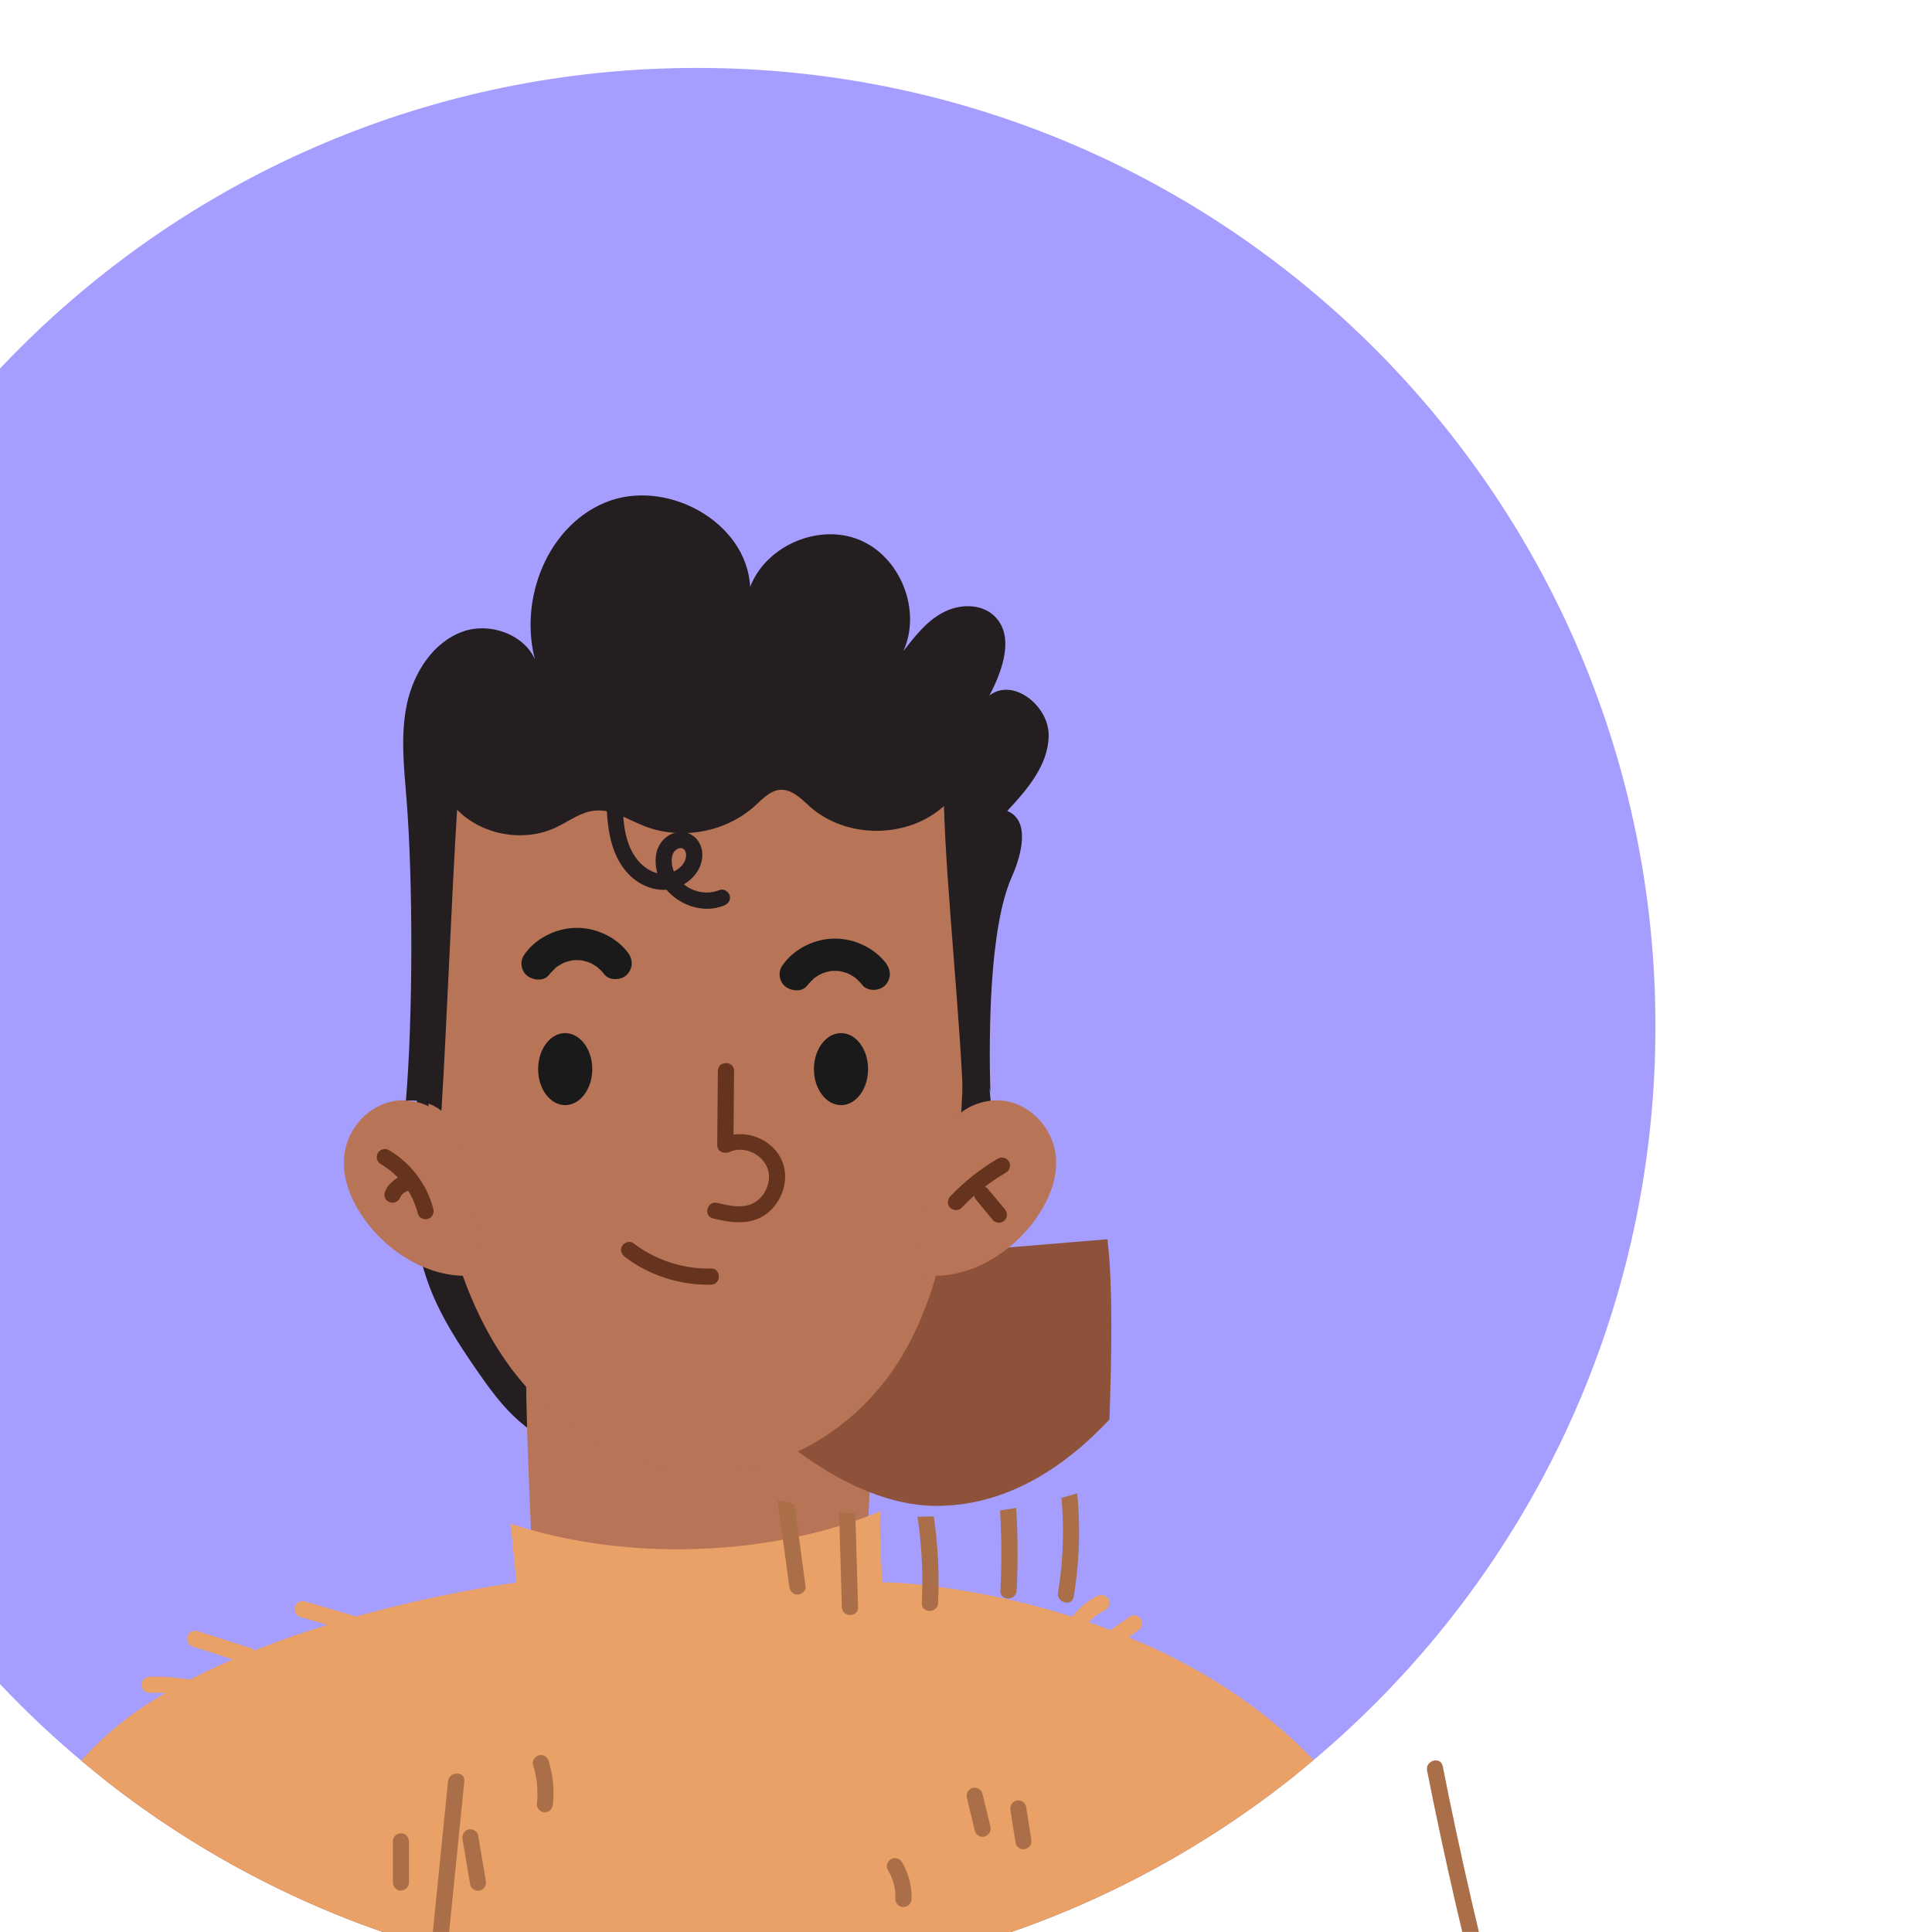 <?xml version="1.0" encoding="UTF-8" standalone="no"?>
<!-- Created with Inkscape (http://www.inkscape.org/) -->

<svg
   width="64.333mm"
   height="64.332mm"
   viewBox="0 0 64.333 64.332"
   version="1.1"
   id="svg1"
   inkscape:version="1.3.2 (091e20e, 2023-11-25)"
   sodipodi:docname="sweather-guy.svg"
   xmlns:inkscape="http://www.inkscape.org/namespaces/inkscape"
   xmlns:sodipodi="http://sodipodi.sourceforge.net/DTD/sodipodi-0.dtd"
   xmlns="http://www.w3.org/2000/svg"
   xmlns:svg="http://www.w3.org/2000/svg">
  <sodipodi:namedview
     id="namedview1"
     pagecolor="#ffffff"
     bordercolor="#000000"
     borderopacity="0.25"
     inkscape:showpageshadow="2"
     inkscape:pageopacity="0.0"
     inkscape:pagecheckerboard="0"
     inkscape:deskcolor="#d1d1d1"
     inkscape:document-units="mm"
     inkscape:zoom="1.1206597"
     inkscape:cx="-64.694038"
     inkscape:cy="137.86522"
     inkscape:window-width="1920"
     inkscape:window-height="1052"
     inkscape:window-x="0"
     inkscape:window-y="28"
     inkscape:window-maximized="0"
     inkscape:current-layer="layer1" />
  <defs
     id="defs1">
    <clipPath
       clipPathUnits="userSpaceOnUse"
       id="clipPath2273">
      <path
         d="m 33152.8,7228.16 c 0,-503.58 -408.2,-911.79 -911.8,-911.79 -503.6,0 -911.8,408.21 -911.8,911.79 0,503.56 408.2,911.79 911.8,911.79 503.6,0 911.8,-408.23 911.8,-911.79"
         transform="translate(0,-2.5e-4)"
         id="path2273" />
    </clipPath>
    <clipPath
       clipPathUnits="userSpaceOnUse"
       id="clipPath2275">
      <path
         d="m 33152.8,7228.16 c 0,-503.58 -408.2,-911.79 -911.8,-911.79 -503.6,0 -911.8,408.21 -911.8,911.79 0,503.56 408.2,911.79 911.8,911.79 503.6,0 911.8,-408.23 911.8,-911.79"
         transform="translate(0,-2.5e-4)"
         id="path2275" />
    </clipPath>
    <clipPath
       clipPathUnits="userSpaceOnUse"
       id="clipPath2277">
      <path
         d="m 33152.8,7228.16 c 0,-503.58 -408.2,-911.79 -911.8,-911.79 -503.6,0 -911.8,408.21 -911.8,911.79 0,503.56 408.2,911.79 911.8,911.79 503.6,0 911.8,-408.23 911.8,-911.79"
         transform="translate(0,-2.5e-4)"
         id="path2277" />
    </clipPath>
    <clipPath
       clipPathUnits="userSpaceOnUse"
       id="clipPath2278">
      <path
         d="m 32748.6,6562.98 c -95.7,56.73 -211.4,79.45 -324.4,99.52 -6.9,1.23 -14.1,2.56 -19.6,6.39 -9.5,6.56 12,227.34 0,323.86 l -161.3,-13.36 -161.3,13.36 c -12.1,-96.52 9.5,-317.3 0,-323.86 -5.6,-3.83 -12.7,-5.16 -19.6,-6.39 -113,-20.07 -228.7,-42.79 -324.5,-99.52 -95.8,-56.73 -168.3,-155.68 -152.9,-256.72 96.1,0.44 364.5,-1.1 636.4,-4.27 v -0.51 c 7.3,0.09 14.6,0.18 21.9,0.26 7.3,-0.08 14.5,-0.17 21.8,-0.26 v 0.51 c 271.9,3.17 540.3,4.71 636.5,4.27 15.3,101.04 -57.2,199.99 -153,256.72"
         transform="translate(0,-2.5e-4)"
         id="path2278" />
    </clipPath>
    <clipPath
       clipPathUnits="userSpaceOnUse"
       id="clipPath2281">
      <path
         d="m 33152.8,7228.16 c 0,-503.58 -408.2,-911.79 -911.8,-911.79 -503.6,0 -911.8,408.21 -911.8,911.79 0,503.56 408.2,911.79 911.8,911.79 503.6,0 911.8,-408.23 911.8,-911.79"
         transform="translate(0,-2.5e-4)"
         id="path2281" />
    </clipPath>
    <clipPath
       clipPathUnits="userSpaceOnUse"
       id="clipPath2283">
      <path
         d="m 33152.8,7228.16 c 0,-503.58 -408.2,-911.79 -911.8,-911.79 -503.6,0 -911.8,408.21 -911.8,911.79 0,503.56 408.2,911.79 911.8,911.79 503.6,0 911.8,-408.23 911.8,-911.79"
         transform="translate(0,-2.5e-4)"
         id="path2283" />
    </clipPath>
    <clipPath
       clipPathUnits="userSpaceOnUse"
       id="clipPath2285">
      <path
         d="m 33152.8,7228.16 c 0,-503.58 -408.2,-911.79 -911.8,-911.79 -503.6,0 -911.8,408.21 -911.8,911.79 0,503.56 408.2,911.79 911.8,911.79 503.6,0 911.8,-408.23 911.8,-911.79"
         transform="translate(0,-2.5e-4)"
         id="path2285" />
    </clipPath>
    <clipPath
       clipPathUnits="userSpaceOnUse"
       id="clipPath2287">
      <path
         d="m 33152.8,7228.16 c 0,-503.58 -408.2,-911.79 -911.8,-911.79 -503.6,0 -911.8,408.21 -911.8,911.79 0,503.56 408.2,911.79 911.8,911.79 503.6,0 911.8,-408.23 911.8,-911.79"
         transform="translate(0,-2.5e-4)"
         id="path2287" />
    </clipPath>
    <clipPath
       clipPathUnits="userSpaceOnUse"
       id="clipPath2289">
      <path
         d="m 33152.8,7228.16 c 0,-503.58 -408.2,-911.79 -911.8,-911.79 -503.6,0 -911.8,408.21 -911.8,911.79 0,503.56 408.2,911.79 911.8,911.79 503.6,0 911.8,-408.23 911.8,-911.79"
         transform="translate(0,-2.5e-4)"
         id="path2289" />
    </clipPath>
    <clipPath
       clipPathUnits="userSpaceOnUse"
       id="clipPath2291">
      <path
         d="m 33152.8,7228.16 c 0,-503.58 -408.2,-911.79 -911.8,-911.79 -503.6,0 -911.8,408.21 -911.8,911.79 0,503.56 408.2,911.79 911.8,911.79 503.6,0 911.8,-408.23 911.8,-911.79"
         transform="translate(0,-2.5e-4)"
         id="path2291" />
    </clipPath>
    <clipPath
       clipPathUnits="userSpaceOnUse"
       id="clipPath2293">
      <path
         d="m 33152.8,7228.16 c 0,-503.58 -408.2,-911.79 -911.8,-911.79 -503.6,0 -911.8,408.21 -911.8,911.79 0,503.56 408.2,911.79 911.8,911.79 503.6,0 911.8,-408.23 911.8,-911.79"
         transform="translate(0,-2.5e-4)"
         id="path2293" />
    </clipPath>
    <clipPath
       clipPathUnits="userSpaceOnUse"
       id="clipPath2295">
      <path
         d="m 33152.8,7228.16 c 0,-503.58 -408.2,-911.79 -911.8,-911.79 -503.6,0 -911.8,408.21 -911.8,911.79 0,503.56 408.2,911.79 911.8,911.79 503.6,0 911.8,-408.23 911.8,-911.79"
         transform="translate(0,-2.5e-4)"
         id="path2295" />
    </clipPath>
    <clipPath
       clipPathUnits="userSpaceOnUse"
       id="clipPath2297">
      <path
         d="m 33152.8,7228.16 c 0,-503.58 -408.2,-911.79 -911.8,-911.79 -503.6,0 -911.8,408.21 -911.8,911.79 0,503.56 408.2,911.79 911.8,911.79 503.6,0 911.8,-408.23 911.8,-911.79"
         transform="translate(0,-2.5e-4)"
         id="path2297" />
    </clipPath>
    <clipPath
       clipPathUnits="userSpaceOnUse"
       id="clipPath2299">
      <path
         d="m 33152.8,7228.16 c 0,-503.58 -408.2,-911.79 -911.8,-911.79 -503.6,0 -911.8,408.21 -911.8,911.79 0,503.56 408.2,911.79 911.8,911.79 503.6,0 911.8,-408.23 911.8,-911.79"
         transform="translate(0,-2.5e-4)"
         id="path2299" />
    </clipPath>
    <clipPath
       clipPathUnits="userSpaceOnUse"
       id="clipPath2301">
      <path
         d="m 33152.8,7228.16 c 0,-503.58 -408.2,-911.79 -911.8,-911.79 -503.6,0 -911.8,408.21 -911.8,911.79 0,503.56 408.2,911.79 911.8,911.79 503.6,0 911.8,-408.23 911.8,-911.79"
         transform="translate(0,-2.5e-4)"
         id="path2301" />
    </clipPath>
    <clipPath
       clipPathUnits="userSpaceOnUse"
       id="clipPath2303">
      <path
         d="m 33152.8,7228.16 c 0,-503.58 -408.2,-911.79 -911.8,-911.79 -503.6,0 -911.8,408.21 -911.8,911.79 0,503.56 408.2,911.79 911.8,911.79 503.6,0 911.8,-408.23 911.8,-911.79"
         transform="translate(0,-2.5e-4)"
         id="path2303" />
    </clipPath>
    <clipPath
       clipPathUnits="userSpaceOnUse"
       id="clipPath2305">
      <path
         d="m 33152.8,7228.16 c 0,-503.58 -408.2,-911.79 -911.8,-911.79 -503.6,0 -911.8,408.21 -911.8,911.79 0,503.56 408.2,911.79 911.8,911.79 503.6,0 911.8,-408.23 911.8,-911.79"
         transform="translate(0,-2.5e-4)"
         id="path2305" />
    </clipPath>
    <clipPath
       clipPathUnits="userSpaceOnUse"
       id="clipPath2307">
      <path
         d="m 33152.8,7228.16 c 0,-503.58 -408.2,-911.79 -911.8,-911.79 -503.6,0 -911.8,408.21 -911.8,911.79 0,503.56 408.2,911.79 911.8,911.79 503.6,0 911.8,-408.23 911.8,-911.79"
         transform="translate(0,-2.5e-4)"
         id="path2307" />
    </clipPath>
    <clipPath
       clipPathUnits="userSpaceOnUse"
       id="clipPath2309">
      <path
         d="m 33152.8,7228.16 c 0,-503.58 -408.2,-911.79 -911.8,-911.79 -503.6,0 -911.8,408.21 -911.8,911.79 0,503.56 408.2,911.79 911.8,911.79 503.6,0 911.8,-408.23 911.8,-911.79"
         transform="translate(0,-2.5e-4)"
         id="path2309" />
    </clipPath>
    <clipPath
       clipPathUnits="userSpaceOnUse"
       id="clipPath2310">
      <path
         d="m 32063.6,6755 c 109,-36.39 246.9,-31.97 353.3,12.3 -2.2,2.42 -2,-15.84 -1.3,-34.12 0.6,-17.85 1.7,-35.69 1.3,-34.27 -0.7,2.88 476.5,-13.74 520.7,-413.35 H 31535 c 0,0 41.8,206.56 181.8,297.02 138.1,89.2 352.4,116.33 352.4,116.33 l -5.6,56.09"
         transform="translate(0,-2.5e-4)"
         id="path2310" />
    </clipPath>
    <clipPath
       clipPathUnits="userSpaceOnUse"
       id="clipPath2311">
      <path
         d="m 32063.6,6755 c 109,-36.39 246.9,-31.97 353.3,12.3 -2.2,2.42 -2,-15.84 -1.3,-34.12 0.6,-17.85 1.7,-35.69 1.3,-34.27 -0.7,2.88 476.5,-13.74 520.7,-413.35 H 31535 c 0,0 41.8,206.56 181.8,297.02 138.1,89.2 352.4,116.33 352.4,116.33 l -5.6,56.09"
         transform="translate(0,-2.5e-4)"
         id="path2311" />
    </clipPath>
    <clipPath
       clipPathUnits="userSpaceOnUse"
       id="clipPath2312">
      <path
         d="m 32063.6,6755 c 109,-36.39 246.9,-31.97 353.3,12.3 -2.2,2.42 -2,-15.84 -1.3,-34.12 0.6,-17.85 1.7,-35.69 1.3,-34.27 -0.7,2.88 476.5,-13.74 520.7,-413.35 H 31535 c 0,0 41.8,206.56 181.8,297.02 138.1,89.2 352.4,116.33 352.4,116.33 l -5.6,56.09"
         transform="translate(0,-2.5e-4)"
         id="path2312" />
    </clipPath>
    <clipPath
       clipPathUnits="userSpaceOnUse"
       id="clipPath2313">
      <path
         d="m 32063.6,6755 c 109,-36.39 246.9,-31.97 353.3,12.3 -2.2,2.42 -2,-15.84 -1.3,-34.12 0.6,-17.85 1.7,-35.69 1.3,-34.27 -0.7,2.88 476.5,-13.74 520.7,-413.35 H 31535 c 0,0 41.8,206.56 181.8,297.02 138.1,89.2 352.4,116.33 352.4,116.33 l -5.6,56.09"
         transform="translate(0,-2.5e-4)"
         id="path2313" />
    </clipPath>
    <clipPath
       clipPathUnits="userSpaceOnUse"
       id="clipPath2314">
      <path
         d="m 32063.6,6755 c 109,-36.39 246.9,-31.97 353.3,12.3 -2.2,2.42 -2,-15.84 -1.3,-34.12 0.6,-17.85 1.7,-35.69 1.3,-34.27 -0.7,2.88 476.5,-13.74 520.7,-413.35 H 31535 c 0,0 41.8,206.56 181.8,297.02 138.1,89.2 352.4,116.33 352.4,116.33 l -5.6,56.09"
         transform="translate(0,-2.5e-4)"
         id="path2314" />
    </clipPath>
    <clipPath
       clipPathUnits="userSpaceOnUse"
       id="clipPath2315">
      <path
         d="m 32063.6,6755 c 109,-36.39 246.9,-31.97 353.3,12.3 -2.2,2.42 -2,-15.84 -1.3,-34.12 0.6,-17.85 1.7,-35.69 1.3,-34.27 -0.7,2.88 476.5,-13.74 520.7,-413.35 H 31535 c 0,0 41.8,206.56 181.8,297.02 138.1,89.2 352.4,116.33 352.4,116.33 l -5.6,56.09"
         transform="translate(0,-2.5e-4)"
         id="path2315" />
    </clipPath>
    <clipPath
       clipPathUnits="userSpaceOnUse"
       id="clipPath2316">
      <path
         d="m 32063.6,6755 c 109,-36.39 246.9,-31.97 353.3,12.3 -2.2,2.42 -2,-15.84 -1.3,-34.12 0.6,-17.85 1.7,-35.69 1.3,-34.27 -0.7,2.88 476.5,-13.74 520.7,-413.35 H 31535 c 0,0 41.8,206.56 181.8,297.02 138.1,89.2 352.4,116.33 352.4,116.33 l -5.6,56.09"
         transform="translate(0,-2.5e-4)"
         id="path2316" />
    </clipPath>
    <clipPath
       clipPathUnits="userSpaceOnUse"
       id="clipPath2325">
      <path
         d="m 33152.8,7228.16 c 0,-503.58 -408.2,-911.79 -911.8,-911.79 -503.6,0 -911.8,408.21 -911.8,911.79 0,503.56 408.2,911.79 911.8,911.79 503.6,0 911.8,-408.23 911.8,-911.79"
         transform="translate(0,-2.5e-4)"
         id="path2325" />
    </clipPath>
    <clipPath
       clipPathUnits="userSpaceOnUse"
       id="clipPath2327">
      <path
         d="m 33152.8,7228.16 c 0,-503.58 -408.2,-911.79 -911.8,-911.79 -503.6,0 -911.8,408.21 -911.8,911.79 0,503.56 408.2,911.79 911.8,911.79 503.6,0 911.8,-408.23 911.8,-911.79"
         transform="translate(0,-2.5e-4)"
         id="path2327" />
    </clipPath>
    <clipPath
       clipPathUnits="userSpaceOnUse"
       id="clipPath2329">
      <path
         d="m 33152.8,7228.16 c 0,-503.58 -408.2,-911.79 -911.8,-911.79 -503.6,0 -911.8,408.21 -911.8,911.79 0,503.56 408.2,911.79 911.8,911.79 503.6,0 911.8,-408.23 911.8,-911.79"
         transform="translate(0,-2.5e-4)"
         id="path2329" />
    </clipPath>
    <clipPath
       clipPathUnits="userSpaceOnUse"
       id="clipPath2331">
      <path
         d="m 33152.8,7228.16 c 0,-503.58 -408.2,-911.79 -911.8,-911.79 -503.6,0 -911.8,408.21 -911.8,911.79 0,503.56 408.2,911.79 911.8,911.79 503.6,0 911.8,-408.23 911.8,-911.79"
         transform="translate(0,-2.5e-4)"
         id="path2331" />
    </clipPath>
    <clipPath
       clipPathUnits="userSpaceOnUse"
       id="clipPath2333">
      <path
         d="m 33152.8,7228.16 c 0,-503.58 -408.2,-911.79 -911.8,-911.79 -503.6,0 -911.8,408.21 -911.8,911.79 0,503.56 408.2,911.79 911.8,911.79 503.6,0 911.8,-408.23 911.8,-911.79"
         transform="translate(0,-2.5e-4)"
         id="path2333" />
    </clipPath>
    <clipPath
       clipPathUnits="userSpaceOnUse"
       id="clipPath2335">
      <path
         d="m 33152.8,7228.16 c 0,-503.58 -408.2,-911.79 -911.8,-911.79 -503.6,0 -911.8,408.21 -911.8,911.79 0,503.56 408.2,911.79 911.8,911.79 503.6,0 911.8,-408.23 911.8,-911.79"
         transform="translate(0,-2.5e-4)"
         id="path2335" />
    </clipPath>
    <clipPath
       clipPathUnits="userSpaceOnUse"
       id="clipPath2337">
      <path
         d="m 33152.8,7228.16 c 0,-503.58 -408.2,-911.79 -911.8,-911.79 -503.6,0 -911.8,408.21 -911.8,911.79 0,503.56 408.2,911.79 911.8,911.79 503.6,0 911.8,-408.23 911.8,-911.79"
         transform="translate(0,-2.5e-4)"
         id="path2337" />
    </clipPath>
    <clipPath
       clipPathUnits="userSpaceOnUse"
       id="clipPath2339">
      <path
         d="m 33152.8,7228.16 c 0,-503.58 -408.2,-911.79 -911.8,-911.79 -503.6,0 -911.8,408.21 -911.8,911.79 0,503.56 408.2,911.79 911.8,911.79 503.6,0 911.8,-408.23 911.8,-911.79"
         transform="translate(0,-2.5e-4)"
         id="path2339" />
    </clipPath>
    <clipPath
       clipPathUnits="userSpaceOnUse"
       id="clipPath2341">
      <path
         d="m 33152.8,7228.16 c 0,-503.58 -408.2,-911.79 -911.8,-911.79 -503.6,0 -911.8,408.21 -911.8,911.79 0,503.56 408.2,911.79 911.8,911.79 503.6,0 911.8,-408.23 911.8,-911.79"
         transform="translate(0,-2.5e-4)"
         id="path2341" />
    </clipPath>
    <clipPath
       clipPathUnits="userSpaceOnUse"
       id="clipPath2343">
      <path
         d="m 33152.8,7228.16 c 0,-503.58 -408.2,-911.79 -911.8,-911.79 -503.6,0 -911.8,408.21 -911.8,911.79 0,503.56 408.2,911.79 911.8,911.79 503.6,0 911.8,-408.23 911.8,-911.79"
         transform="translate(0,-2.5e-4)"
         id="path2343" />
    </clipPath>
    <clipPath
       clipPathUnits="userSpaceOnUse"
       id="clipPath2345">
      <path
         d="m 33152.8,7228.16 c 0,-503.58 -408.2,-911.79 -911.8,-911.79 -503.6,0 -911.8,408.21 -911.8,911.79 0,503.56 408.2,911.79 911.8,911.79 503.6,0 911.8,-408.23 911.8,-911.79"
         transform="translate(0,-2.5e-4)"
         id="path2345" />
    </clipPath>
    <clipPath
       clipPathUnits="userSpaceOnUse"
       id="clipPath2347">
      <path
         d="m 33152.8,7228.16 c 0,-503.58 -408.2,-911.79 -911.8,-911.79 -503.6,0 -911.8,408.21 -911.8,911.79 0,503.56 408.2,911.79 911.8,911.79 503.6,0 911.8,-408.23 911.8,-911.79"
         transform="translate(0,-2.5e-4)"
         id="path2347" />
    </clipPath>
  </defs>
  <g
     inkscape:label="Layer 1"
     inkscape:groupmode="layer"
     id="layer1"
     transform="translate(-73.554,-105.833)">
    <path
       id="path2272"
       d="m 31329.2,6316.37 h 1823.6 v 1823.58 h -1823.6 z"
       style="fill:#a59eff;fill-opacity:1;fill-rule:nonzero;stroke:none"
       transform="matrix(0.035,0,0,-0.035,-1031.67,392.993)"
       clip-path="url(#clipPath2273)" />
    <path
       id="path2274"
       d="m 31977.9,7185.98 c -8.3,-69.14 -16.1,-141.66 8.9,-206.51 10.8,-28.07 27.3,-53.41 44.3,-78.08 10.5,-15.17 21.3,-30.26 34.4,-43.12 31.6,-30.9 75,-46.86 118.4,-52.53 43.4,-5.69 87.4,-1.91 131,1.87 19.8,1.71 40.1,3.58 57.8,12.57 20,10.1 34.8,28.19 48.9,45.82 47,58.84 95.3,122.86 102.5,198.39 2.2,23.33 0.3,46.85 -1.7,70.19 -2.9,32.67 -6.1,65.31 -9.7,97.92 -1.5,13.81 -3.2,79.22 -10.1,91.25 -8.1,14.41 -22.7,23.86 -37.6,30.66 -44.5,20.31 -95.3,21.4 -143.8,16.36 -48.5,-5.04 -96.5,-15.82 -145.2,-18.01 l -198.1,-166.78"
       style="fill:#241e21;fill-opacity:1;fill-rule:nonzero;stroke:none"
       transform="matrix(0.035,0,0,-0.035,-1031.67,392.993)"
       clip-path="url(#clipPath2275)" />
    <path
       id="path2276"
       d="m 32748.6,6562.98 c -95.7,56.73 -211.4,79.45 -324.4,99.52 -6.9,1.23 -14.1,2.56 -19.6,6.39 -9.5,6.56 12,227.34 0,323.86 l -161.3,-13.36 -161.3,13.36 c -12.1,-96.52 9.5,-317.3 0,-323.86 -5.6,-3.83 -12.7,-5.16 -19.6,-6.39 -113,-20.07 -228.7,-42.79 -324.5,-99.52 -95.8,-56.73 -168.3,-155.68 -152.9,-256.72 96.1,0.44 364.5,-1.1 636.4,-4.27 v -0.51 c 7.3,0.09 14.6,0.18 21.9,0.26 7.3,-0.08 14.5,-0.17 21.8,-0.26 v 0.51 c 271.9,3.17 540.3,4.71 636.5,4.27 15.3,101.04 -57.2,199.99 -153,256.72"
       style="fill:#b77456;fill-opacity:1;fill-rule:nonzero;stroke:none"
       transform="matrix(0.035,0,0,-0.035,-1031.67,392.993)"
       clip-path="url(#clipPath2277)" />
    <g
       id="g2279"
       transform="matrix(0.265,0,0,0.265,-1031.67,34.479)">
      <path
         d="m 32243.2,6740.84 c -55.3,0 -112.9,32.69 -163,77.42 -1.1,30.56 -2,62.43 -2,92.1 0,31.3 1,60.14 3.8,82.39 l 161.3,-13.36 161.3,13.36 c 2.7,-22.25 3.7,-51.09 3.7,-82.39 0,-28.35 -0.8,-58.69 -1.8,-87.99 -44.4,-47.2 -99.1,-81.53 -163.3,-81.53"
         style="fill:#8d5239;fill-opacity:1;fill-rule:nonzero;stroke:none"
         transform="matrix(0.133,0,0,-0.133,0,1355.013)"
         clip-path="url(#clipPath2278)"
         id="path2279" />
    </g>
    <path
       id="path2280"
       d="m 32004,7490.33 c -37.1,-106.58 -27.9,-344.49 0,-453.08 l 0.4,-1.75 c 15.2,-58.28 39.4,-116.48 84.9,-161.85 45.6,-45.36 115.8,-76.04 185.3,-67.99 67.2,7.78 123.6,50.27 156.4,100.81 32.8,50.53 45.4,108.59 54.5,165.79 16,99.6 11.8,415.29 0.5,416.1 -144.7,10.43 -341.2,35.66 -482,5.43 v -3.46"
       style="fill:#b77456;fill-opacity:1;fill-rule:nonzero;stroke:none"
       transform="matrix(0.035,0,0,-0.035,-1031.67,392.993)"
       clip-path="url(#clipPath2281)" />
    <path
       id="path2282"
       d="m 32479.7,7125.69 c 3.6,22.8 34.6,37.05 59.5,30.37 24.9,-6.69 41.3,-29.55 43.2,-52.51 1.9,-22.95 -8.7,-45.54 -23.6,-64.42 -24.8,-31.47 -68.4,-55.91 -110.4,-46.18 6.6,47.21 16.2,94.09 28.6,140.38 l 2.7,-7.64"
       style="fill:#b77456;fill-opacity:1;fill-rule:nonzero;stroke:none"
       transform="matrix(0.035,0,0,-0.035,-1031.67,392.993)"
       clip-path="url(#clipPath2283)" />
    <path
       id="path2284"
       d="m 32007.8,7125.69 c -3.5,22.8 -34.6,37.05 -59.5,30.37 -24.9,-6.69 -41.3,-29.55 -43.1,-52.51 -1.9,-22.95 8.6,-45.54 23.5,-64.42 24.8,-31.47 68.5,-55.91 110.5,-46.18 -6.7,47.21 -16.3,94.09 -28.7,140.38 l -2.7,-7.64"
       style="fill:#b77456;fill-opacity:1;fill-rule:nonzero;stroke:none"
       transform="matrix(0.035,0,0,-0.035,-1031.67,392.993)"
       clip-path="url(#clipPath2285)" />
    <path
       id="path2286"
       d="m 32494.4,7150.08 c -2.2,78.3 -16.3,209.31 -18.5,287.61 -34.4,-31.03 -92.2,-31.45 -127.1,-0.92 -8.4,7.44 -17.2,17.04 -28.5,16.38 -9.7,-0.57 -16.9,-8.62 -24.1,-15.14 -28,-25.4 -70.7,-33.15 -105.8,-19.19 -15.4,6.12 -30.5,16.22 -46.9,14.52 -13.3,-1.36 -24.4,-10.12 -36.4,-15.83 -30.8,-14.65 -70.5,-7.64 -94.4,16.67 -5,-78.4 -10,-207.96 -14.9,-286.36 -9.5,7.38 -21.9,10.88 -33.8,9.55 6.7,78.74 6.9,209.19 0.5,287.96 -2.4,30.05 -5.8,60.64 0.6,90.1 6.5,29.46 24.8,58.25 53.2,68.33 28.5,10.08 65.9,-5.83 71.2,-35.51 -20.5,59.03 5.9,133.67 63.5,157.98 57.6,24.32 135.4,-17.62 138.5,-80.06 15.1,39.44 65.5,60.95 104.4,44.59 39,-16.36 58.9,-67.42 41.3,-105.82 10.7,13.91 21.8,28.21 37.2,36.6 15.4,8.4 36.3,9.27 49.1,-2.71 20,-18.73 8.4,-51.82 -4.4,-76.06 22,17.52 56.4,-9.3 56.4,-37.44 0.1,-28.14 -20.2,-51.66 -39.4,-72.31 21.9,-8.78 14,-41.07 4.4,-62.56 -21.8,-48.87 -21.9,-151.55 -20.5,-205.04 -8.4,27.95 -3,21.09 -20.5,-10.23 l -5.1,-5.11"
       style="fill:#241e21;fill-opacity:1;fill-rule:nonzero;stroke:none"
       transform="matrix(0.035,0,0,-0.035,-1031.67,392.993)"
       clip-path="url(#clipPath2287)" />
    <path
       id="path2288"
       d="m 32492.7,7055.46 c 13.1,13.76 26.1,24.08 42.3,33.58 3.4,2.04 5,7.01 2.7,10.5 -2.2,3.49 -6.8,4.93 -10.5,2.75 -16.7,-9.8 -32,-21.95 -45.3,-35.98 -2.8,-2.92 -3.1,-8 0,-10.85 3,-2.75 7.9,-3.11 10.8,0"
       style="fill:#66331f;fill-opacity:1;fill-rule:nonzero;stroke:none"
       transform="matrix(0.035,0,0,-0.035,-1031.67,392.993)"
       clip-path="url(#clipPath2289)" />
    <path
       id="path2290"
       d="m 32506.7,7062.82 c 5.3,-6.43 10.7,-12.85 16,-19.28 1.2,-1.43 3.7,-2.24 5.5,-2.24 1.8,0 4.1,0.83 5.4,2.24 1.3,1.46 2.3,3.38 2.2,5.43 -0.1,2.13 -0.9,3.78 -2.2,5.42 -5.4,6.43 -10.7,12.85 -16.1,19.28 -1.2,1.43 -3.6,2.25 -5.4,2.25 -1.9,0 -4.1,-0.84 -5.4,-2.25 -1.4,-1.46 -2.4,-3.38 -2.3,-5.43 0.1,-2.14 0.9,-3.78 2.3,-5.42"
       style="fill:#66331f;fill-opacity:1;fill-rule:nonzero;stroke:none"
       transform="matrix(0.035,0,0,-0.035,-1031.67,392.993)"
       clip-path="url(#clipPath2291)" />
    <path
       id="path2292"
       d="m 31940,7097.11 c 17.6,-10.24 30.3,-27.17 35.3,-46.94 1,-4.02 5.5,-6.44 9.4,-5.36 4.1,1.12 6.4,5.41 5.4,9.44 -5.9,23.42 -21.5,43.96 -42.3,56.11 -3.6,2.09 -8.5,0.83 -10.5,-2.75 -2.1,-3.59 -0.9,-8.41 2.7,-10.5"
       style="fill:#66331f;fill-opacity:1;fill-rule:nonzero;stroke:none"
       transform="matrix(0.035,0,0,-0.035,-1031.67,392.993)"
       clip-path="url(#clipPath2293)" />
    <path
       id="path2294"
       d="m 31957.9,7064.1 c 0.6,1.42 1.4,2.74 2.3,3.97 l -1.2,-1.55 c 1,1.34 2.2,2.53 3.6,3.59 l -1.6,-1.2 c 1.4,1.08 3,1.97 4.6,2.67 l -1.8,-0.78 c 1.5,0.62 3,1.05 4.6,1.29 l -2,-0.28 0.7,0.08 c 1,-0.04 2,0.18 2.9,0.67 1,0.3 1.8,0.83 2.5,1.58 1.3,1.33 2.3,3.52 2.2,5.43 0,1.98 -0.7,4.04 -2.2,5.42 -1.4,1.3 -3.4,2.46 -5.4,2.25 -4.8,-0.51 -9.5,-1.87 -13.4,-4.74 -3.8,-2.79 -7.2,-6.26 -9.1,-10.65 -0.6,-0.88 -0.9,-1.84 -0.9,-2.86 -0.2,-1.02 -0.2,-2.04 0.1,-3.06 0.5,-1.78 1.9,-3.71 3.6,-4.58 1.7,-0.94 3.9,-1.42 5.9,-0.78 1.7,0.58 3.8,1.74 4.6,3.53"
       style="fill:#66331f;fill-opacity:1;fill-rule:nonzero;stroke:none"
       transform="matrix(0.035,0,0,-0.035,-1031.67,392.993)"
       clip-path="url(#clipPath2295)" />
    <path
       id="path2296"
       d="m 32260.8,7185.72 c -0.2,-23.5 -0.4,-47 -0.6,-70.5 0,-6.31 6.5,-8.9 11.6,-6.63 17,7.62 38.7,-6.16 37.6,-25 -0.5,-8.74 -5.2,-17.46 -12.5,-22.33 -10.8,-7.16 -25,-4.02 -36.6,-1.1 -9.6,2.41 -13.7,-12.39 -4.1,-14.8 16.7,-4.18 35.6,-6.76 50.4,4.05 11.2,8.19 18.2,21.9 18.2,35.82 -0.1,30.69 -34.2,48.48 -60.8,36.61 3.9,-2.2 7.7,-4.41 11.6,-6.62 0.2,23.5 0.4,47 0.6,70.5 0.1,9.88 -15.3,9.89 -15.4,0"
       style="fill:#66331f;fill-opacity:1;fill-rule:nonzero;stroke:none"
       transform="matrix(0.035,0,0,-0.035,-1031.67,392.993)"
       clip-path="url(#clipPath2297)" />
    <path
       id="path2298"
       d="m 32141.3,7187.43 c 0,-18.92 -11.6,-34.26 -25.8,-34.26 -14.2,0 -25.7,15.34 -25.7,34.26 0,18.92 11.5,34.26 25.7,34.26 14.2,0 25.8,-15.34 25.8,-34.26"
       style="fill:#1a1a1a;fill-opacity:1;fill-rule:nonzero;stroke:none"
       transform="matrix(0.035,0,0,-0.035,-1031.67,392.993)"
       clip-path="url(#clipPath2299)" />
    <path
       id="path2300"
       d="m 32403.7,7187.43 c 0,-18.92 -11.5,-34.26 -25.7,-34.26 -14.2,0 -25.8,15.34 -25.8,34.26 0,18.92 11.6,34.26 25.8,34.26 14.2,0 25.7,-15.34 25.7,-34.26"
       style="fill:#1a1a1a;fill-opacity:1;fill-rule:nonzero;stroke:none"
       transform="matrix(0.035,0,0,-0.035,-1031.67,392.993)"
       clip-path="url(#clipPath2301)" />
    <path
       id="path2302"
       d="m 32172.5,7008.68 c 23.2,-17.73 52.6,-27.02 81.8,-26.3 9.9,0.24 9.9,15.58 0,15.34 -26.8,-0.65 -52.8,7.97 -74.1,24.22 -3.3,2.51 -8.6,0.51 -10.5,-2.76 -2.3,-3.94 -0.6,-7.98 2.8,-10.5"
       style="fill:#66331f;fill-opacity:1;fill-rule:nonzero;stroke:none"
       transform="matrix(0.035,0,0,-0.035,-1031.67,392.993)"
       clip-path="url(#clipPath2303)" />
    <path
       id="path2304"
       d="m 32345.7,7266.82 c 2,2.63 4.4,4.78 6.7,7.14 1.5,1.49 -2.1,-1.42 -0.3,-0.24 l 1.9,1.33 c 1.4,0.96 2.9,1.84 4.5,2.64 l 2.1,1.02 c -0.2,0.11 -2.9,-1.05 -0.5,-0.22 1.7,0.57 3.3,1.12 5,1.55 l 2.3,0.51 c 0.4,0.09 3,0.53 0.8,0.2 -2.2,-0.33 0.4,0.01 0.8,0.04 1,0.06 1.9,0.11 2.9,0.11 l 4.6,-0.21 c 0,-0.18 -3.2,0.59 -0.6,0.08 l 2.3,-0.45 c 1.7,-0.39 3.4,-0.87 5,-1.43 0.4,-0.13 2.8,-0.97 0.9,-0.27 -1.9,0.7 0.4,-0.22 0.8,-0.4 1.6,-0.76 3.1,-1.6 4.6,-2.52 l 1.9,-1.28 c 1.9,-1.25 0.2,0.32 -0.3,0.31 l 3.8,-3.51 c 1.3,-1.24 2.4,-2.56 3.5,-3.92 5,-6.3 16.5,-5.65 21.7,0 6.1,6.69 5.4,14.98 0,21.7 -11.4,14.21 -30.1,22.71 -48.2,22.6 -18.1,-0.12 -36.7,-8.69 -47.9,-23.08 -2.6,-3.36 -4.5,-6.4 -4.5,-10.85 0,-3.76 1.7,-8.26 4.5,-10.85 5.5,-5.05 16.4,-6.77 21.7,0"
       style="fill:#1a1a1a;fill-opacity:1;fill-rule:nonzero;stroke:none"
       transform="matrix(0.035,0,0,-0.035,-1031.67,392.993)"
       clip-path="url(#clipPath2305)" />
    <path
       id="path2306"
       d="m 32100.1,7277.05 c 2.1,2.63 4.5,4.79 6.8,7.14 1.5,1.49 -2.1,-1.42 -0.4,-0.24 l 1.9,1.33 c 1.5,0.96 3,1.84 4.5,2.64 l 2.1,1.02 c -0.1,0.12 -2.8,-1.05 -0.4,-0.22 1.6,0.57 3.3,1.12 5,1.55 l 2.2,0.51 c 0.4,0.09 3,0.53 0.8,0.2 -2.1,-0.33 0.4,0.01 0.9,0.04 0.9,0.07 1.9,0.11 2.9,0.11 l 4.6,-0.21 c -0.1,-0.18 -3.2,0.59 -0.6,0.08 l 2.2,-0.45 c 1.7,-0.38 3.4,-0.87 5.1,-1.43 0.3,-0.13 2.8,-0.97 0.8,-0.27 -1.9,0.7 0.5,-0.22 0.9,-0.4 1.5,-0.76 3.1,-1.6 4.5,-2.52 l 2,-1.28 c 1.9,-1.25 0.2,0.32 -0.4,0.31 l 3.9,-3.51 c 1.2,-1.24 2.4,-2.56 3.4,-3.92 5.1,-6.3 16.6,-5.64 21.7,0 6.2,6.69 5.4,14.98 0,21.7 -11.3,14.22 -30,22.71 -48.1,22.6 -18.2,-0.12 -36.8,-8.69 -48,-23.08 -2.6,-3.36 -4.5,-6.4 -4.5,-10.85 0,-3.76 1.7,-8.26 4.5,-10.85 5.5,-5.05 16.5,-6.77 21.7,0"
       style="fill:#1a1a1a;fill-opacity:1;fill-rule:nonzero;stroke:none"
       transform="matrix(0.035,0,0,-0.035,-1031.67,392.993)"
       clip-path="url(#clipPath2307)" />
    <path
       id="path2308"
       d="m 32063.6,6754.99 c 109,-36.38 246.9,-31.96 353.3,12.31 -4.4,4.79 0.8,-71.27 0,-68.39 -0.7,2.88 476.5,-13.74 520.7,-413.35 l -683.6,-168.81 -719,168.81 c 0,0 41.8,206.56 181.8,297.02 138.2,89.2 352.4,116.33 352.4,116.33 l -5.6,56.08"
       style="fill:#e9a167;fill-opacity:1;fill-rule:nonzero;stroke:none"
       transform="matrix(0.035,0,0,-0.035,-1031.67,392.993)"
       clip-path="url(#clipPath2309)" />
    <g
       id="g2323"
       transform="matrix(0.265,0,0,0.265,-1031.67,34.479)">
      <path
         d="m 32091.9,6754.73 c 4.1,-30.02 8.1,-60.05 12.1,-90.07 0.6,-4.11 3.2,-7.67 7.7,-7.67 3.7,0 8.2,3.53 7.7,7.67 -4,30.02 -8.1,60.05 -12.1,90.07 -0.6,4.11 -3.1,7.68 -7.7,7.68 -3.7,0 -8.2,-3.54 -7.7,-7.68"
         style="fill:#aa6f48;fill-opacity:1;fill-rule:nonzero;stroke:none"
         transform="matrix(0.133,0,0,-0.133,0,1355.013)"
         clip-path="url(#clipPath2310)"
         id="path2317" />
      <path
         d="m 32150.6,6750.84 c 1,-35.23 2,-70.47 3.1,-105.7 0.3,-9.85 15.6,-9.9 15.3,0 -1,35.23 -2,70.47 -3.1,105.7 -0.3,9.86 -15.6,9.9 -15.3,0"
         style="fill:#aa6f48;fill-opacity:1;fill-rule:nonzero;stroke:none"
         transform="matrix(0.133,0,0,-0.133,0,1355.013)"
         clip-path="url(#clipPath2311)"
         id="path2318" />
      <path
         d="m 32222.7,6745.07 c 6,-31.67 8.1,-63.9 6.5,-96.09 -0.4,-9.87 14.9,-9.84 15.4,0 1.6,33.57 -0.9,67.15 -7.1,100.17 -1.8,9.69 -16.6,5.59 -14.8,-4.08"
         style="fill:#aa6f48;fill-opacity:1;fill-rule:nonzero;stroke:none"
         transform="matrix(0.133,0,0,-0.133,0,1355.013)"
         clip-path="url(#clipPath2312)"
         id="path2319" />
      <path
         d="m 32302.1,6751.04 c 2.5,-30.04 2.9,-60.19 1.4,-90.29 -0.5,-9.87 14.8,-9.84 15.3,0 1.6,30.1 1.1,60.25 -1.3,90.29 -0.8,9.77 -16.2,9.86 -15.4,0"
         style="fill:#aa6f48;fill-opacity:1;fill-rule:nonzero;stroke:none"
         transform="matrix(0.133,0,0,-0.133,0,1355.013)"
         clip-path="url(#clipPath2313)"
         id="path2320" />
      <path
         d="m 32359.6,6762.73 c 4.4,-34.44 4,-69.43 -1.7,-103.71 -1.6,-9.66 13.2,-13.81 14.8,-4.07 5.9,35.69 6.8,71.88 2.2,107.78 -0.5,4.14 -3.1,7.63 -7.6,7.67 -3.8,0.04 -8.2,-3.56 -7.7,-7.67"
         style="fill:#aa6f48;fill-opacity:1;fill-rule:nonzero;stroke:none"
         transform="matrix(0.133,0,0,-0.133,0,1355.013)"
         clip-path="url(#clipPath2314)"
         id="path2321" />
      <path
         d="m 31781.6,6480.6 c -9.7,-96.59 -19.4,-193.18 -29.2,-289.77 -0.9,-9.82 14.4,-9.75 15.4,0 9.7,96.59 19.4,193.18 29.2,289.77 0.9,9.82 -14.4,9.75 -15.4,0"
         style="fill:#aa6f48;fill-opacity:1;fill-rule:nonzero;stroke:none"
         transform="matrix(0.133,0,0,-0.133,0,1355.013)"
         clip-path="url(#clipPath2315)"
         id="path2322" />
      <path
         d="m 32706.6,6490.77 c 16.7,-84.53 36.1,-168.5 58.2,-251.77 2.5,-9.54 17.3,-5.5 14.7,4.08 -22,83.27 -41.4,167.24 -58.1,251.77 -1.9,9.68 -16.7,5.58 -14.8,-4.08"
         style="fill:#aa6f48;fill-opacity:1;fill-rule:nonzero;stroke:none"
         transform="matrix(0.133,0,0,-0.133,0,1355.013)"
         clip-path="url(#clipPath2316)"
         id="path2323" />
    </g>
    <path
       id="path2324"
       d="m 32603.5,6645.19 c 1.4,3.18 3,6.24 4.8,9.13 l 1.6,2.33 0.7,0.95 c 0.7,0.99 0.3,0.12 -0.2,-0.24 l 1.8,2.17 1.7,1.92 c 1.2,1.26 2.4,2.46 3.7,3.61 l 2,1.69 1.1,0.88 c -0.4,-0.48 -1.3,-0.94 -0.3,-0.2 2.8,2.1 5.9,3.93 9,5.51 3.6,1.79 4.9,7.17 2.8,10.5 -2.4,3.68 -6.7,4.67 -10.5,2.75 -13.9,-6.9 -25.4,-19.01 -31.4,-33.25 -0.9,-1.98 -1.4,-3.74 -0.8,-5.91 0.5,-1.78 1.9,-3.71 3.5,-4.59 3.3,-1.73 8.9,-1.19 10.5,2.75"
       style="fill:#e9a167;fill-opacity:1;fill-rule:nonzero;stroke:none"
       transform="matrix(0.035,0,0,-0.035,-1031.67,392.993)"
       clip-path="url(#clipPath2325)" />
    <path
       id="path2326"
       d="m 32633.1,6634.23 c 9.2,6.41 18.4,12.83 27.7,19.24 1.6,1.16 2.9,2.57 3.5,4.58 0.5,1.84 0.3,4.29 -0.8,5.92 -2.1,3.27 -7,5.2 -10.5,2.75 -9.2,-6.41 -18.4,-12.82 -27.7,-19.23 -1.6,-1.16 -2.9,-2.58 -3.5,-4.59 -0.5,-1.84 -0.3,-4.28 0.8,-5.91 2.1,-3.27 7,-5.21 10.5,-2.76"
       style="fill:#e9a167;fill-opacity:1;fill-rule:nonzero;stroke:none"
       transform="matrix(0.035,0,0,-0.035,-1031.67,392.993)"
       clip-path="url(#clipPath2327)" />
    <path
       id="path2328"
       d="m 31863.6,6666.22 c 20.6,-6.03 41.3,-12.06 62,-18.08 9.5,-2.78 13.5,12.03 4,14.79 -20.6,6.03 -41.3,12.06 -61.9,18.09 -9.5,2.77 -13.6,-12.03 -4.1,-14.8"
       style="fill:#e9a167;fill-opacity:1;fill-rule:nonzero;stroke:none"
       transform="matrix(0.035,0,0,-0.035,-1031.67,392.993)"
       clip-path="url(#clipPath2329)" />
    <path
       id="path2330"
       d="m 31761.5,6637.98 c 16.9,-5.41 33.8,-10.81 50.7,-16.22 3.9,-1.22 8.6,1.43 9.5,5.36 0.9,4.19 -1.3,8.13 -5.4,9.44 -16.9,5.41 -33.8,10.81 -50.7,16.22 -3.9,1.22 -8.6,-1.43 -9.5,-5.36 -0.9,-4.19 1.3,-8.13 5.4,-9.44"
       style="fill:#e9a167;fill-opacity:1;fill-rule:nonzero;stroke:none"
       transform="matrix(0.035,0,0,-0.035,-1031.67,392.993)"
       clip-path="url(#clipPath2331)" />
    <path
       id="path2332"
       d="m 31720.2,6594.02 c 19.3,0.49 38.3,-2.04 56.8,-7.56 9.4,-2.84 13.5,11.97 4,14.8 -19.6,5.88 -40.3,8.63 -60.8,8.1 -4.1,-0.1 -7.7,-3.45 -7.7,-7.67 0,-4.08 3.5,-7.78 7.7,-7.67"
       style="fill:#e9a167;fill-opacity:1;fill-rule:nonzero;stroke:none"
       transform="matrix(0.035,0,0,-0.035,-1031.67,392.993)"
       clip-path="url(#clipPath2333)" />
    <path
       id="path2334"
       d="m 32497.7,6494.09 c 2.5,-10.46 5,-20.93 7.6,-31.4 0.9,-3.9 5.5,-6.61 9.4,-5.36 4.1,1.31 6.4,5.26 5.4,9.44 -2.6,10.47 -5.1,20.93 -7.6,31.4 -1,3.9 -5.6,6.61 -9.5,5.36 -4,-1.31 -6.4,-5.26 -5.3,-9.44"
       style="fill:#aa6f48;fill-opacity:1;fill-rule:nonzero;stroke:none"
       transform="matrix(0.035,0,0,-0.035,-1031.67,392.993)"
       clip-path="url(#clipPath2335)" />
    <path
       id="path2336"
       d="m 32539.2,6481.99 c 1.6,-10.4 3.3,-20.79 4.9,-31.19 0.3,-1.78 2,-3.72 3.5,-4.59 1.7,-0.96 4.1,-1.37 5.9,-0.77 4.4,1.4 6.1,5.18 5.4,9.44 -1.6,10.4 -3.3,20.79 -4.9,31.19 -0.3,1.78 -2,3.72 -3.5,4.59 -1.7,0.96 -4.1,1.37 -5.9,0.77 -4.4,-1.4 -6.1,-5.18 -5.4,-9.44"
       style="fill:#aa6f48;fill-opacity:1;fill-rule:nonzero;stroke:none"
       transform="matrix(0.035,0,0,-0.035,-1031.67,392.993)"
       clip-path="url(#clipPath2337)" />
    <path
       id="path2338"
       d="m 32422.6,6425.25 c 0.7,-1.17 1.4,-2.35 2,-3.57 l 0.9,-1.71 0.4,-1 c 0.3,-0.77 0.3,-0.66 -0.1,0.33 0.2,-1.18 0.9,-2.44 1.3,-3.58 0.4,-1.21 0.8,-2.43 1.1,-3.66 0.3,-1.23 0.6,-2.48 0.8,-3.73 l 0.4,-2.15 c 0.3,-1.59 -0.1,1.61 0,-0.12 0.2,-2.74 0.4,-5.44 0.3,-8.18 -0.1,-4.01 3.6,-7.85 7.7,-7.67 4.3,0.19 7.5,3.37 7.7,7.67 0.4,12.26 -2.9,24.62 -9.2,35.12 -2.1,3.44 -7,5.02 -10.5,2.75 -3.5,-2.23 -5,-6.82 -2.8,-10.5"
       style="fill:#aa6f48;fill-opacity:1;fill-rule:nonzero;stroke:none"
       transform="matrix(0.035,0,0,-0.035,-1031.67,392.993)"
       clip-path="url(#clipPath2339)" />
    <path
       id="path2340"
       d="m 31951.6,6452.74 c 0,-13.06 0,-26.12 0,-39.18 0,-4.02 3.5,-7.86 7.6,-7.67 4.2,0.18 7.7,3.37 7.7,7.67 0,13.06 0,26.12 0,39.18 0,4.02 -3.5,7.86 -7.7,7.67 -4.1,-0.18 -7.6,-3.37 -7.6,-7.67"
       style="fill:#aa6f48;fill-opacity:1;fill-rule:nonzero;stroke:none"
       transform="matrix(0.035,0,0,-0.035,-1031.67,392.993)"
       clip-path="url(#clipPath2341)" />
    <path
       id="path2342"
       d="m 32017.9,6454.53 c 2.4,-14.4 4.9,-28.79 7.3,-43.19 0.7,-3.97 5.8,-6.54 9.5,-5.36 4.2,1.39 6,5.19 5.3,9.44 -2.4,14.4 -4.9,28.79 -7.3,43.19 -0.7,3.96 -5.8,6.54 -9.5,5.36 -4.2,-1.39 -6,-5.19 -5.3,-9.44"
       style="fill:#aa6f48;fill-opacity:1;fill-rule:nonzero;stroke:none"
       transform="matrix(0.035,0,0,-0.035,-1031.67,392.993)"
       clip-path="url(#clipPath2343)" />
    <path
       id="path2344"
       d="m 32085,6525.14 c 1,-3.04 1.8,-6.12 2.4,-9.23 0.4,-1.68 0.6,-3.37 0.9,-5.06 0.4,-2.38 -0.1,1.53 0.1,-0.87 l 0.3,-2.55 c 0.6,-6.46 0.6,-12.96 -0.1,-19.41 -0.4,-4.01 3.8,-7.85 7.7,-7.68 4.5,0.2 7.2,3.38 7.6,7.68 1.5,13.79 0,27.95 -4.1,41.2 -1.2,3.83 -5.4,6.66 -9.4,5.36 -3.9,-1.25 -6.7,-5.34 -5.4,-9.44"
       style="fill:#aa6f48;fill-opacity:1;fill-rule:nonzero;stroke:none"
       transform="matrix(0.035,0,0,-0.035,-1031.67,392.993)"
       clip-path="url(#clipPath2345)" />
    <path
       id="path2346"
       d="m 32154.6,7443.96 c 1,-24.81 3,-51.3 20.7,-70.45 14.7,-15.83 38.5,-21.39 56.6,-8.03 8.4,6.14 14.3,15.66 14.1,26.26 -0.2,11.64 -8.5,21.41 -20.5,21.25 -11.4,-0.15 -20.7,-8.82 -23.1,-19.72 -2.3,-10.51 0.2,-21.96 6.2,-30.84 12.3,-18.19 37.3,-27.85 58.1,-19.36 3.8,1.56 6.6,5.11 5.4,9.44 -1,3.63 -5.6,6.94 -9.5,5.36 -11.6,-4.76 -24.9,-2.37 -34.6,5.68 -4.8,4.01 -8.6,9.25 -10.2,15.34 -1.6,5.62 -1.8,14.53 4.2,17.76 6.1,3.29 9.4,-1.85 8.4,-7.71 -1,-6.09 -5.9,-10.78 -11.3,-13.39 -12.9,-6.31 -26.5,0.7 -34.9,11.08 -12.8,15.89 -13.5,37.88 -14.3,57.33 -0.4,9.84 -15.8,9.9 -15.3,0"
       style="fill:#241e21;fill-opacity:1;fill-rule:nonzero;stroke:none"
       transform="matrix(0.035,0,0,-0.035,-1031.67,392.993)"
       clip-path="url(#clipPath2347)" />
  </g>
</svg>

